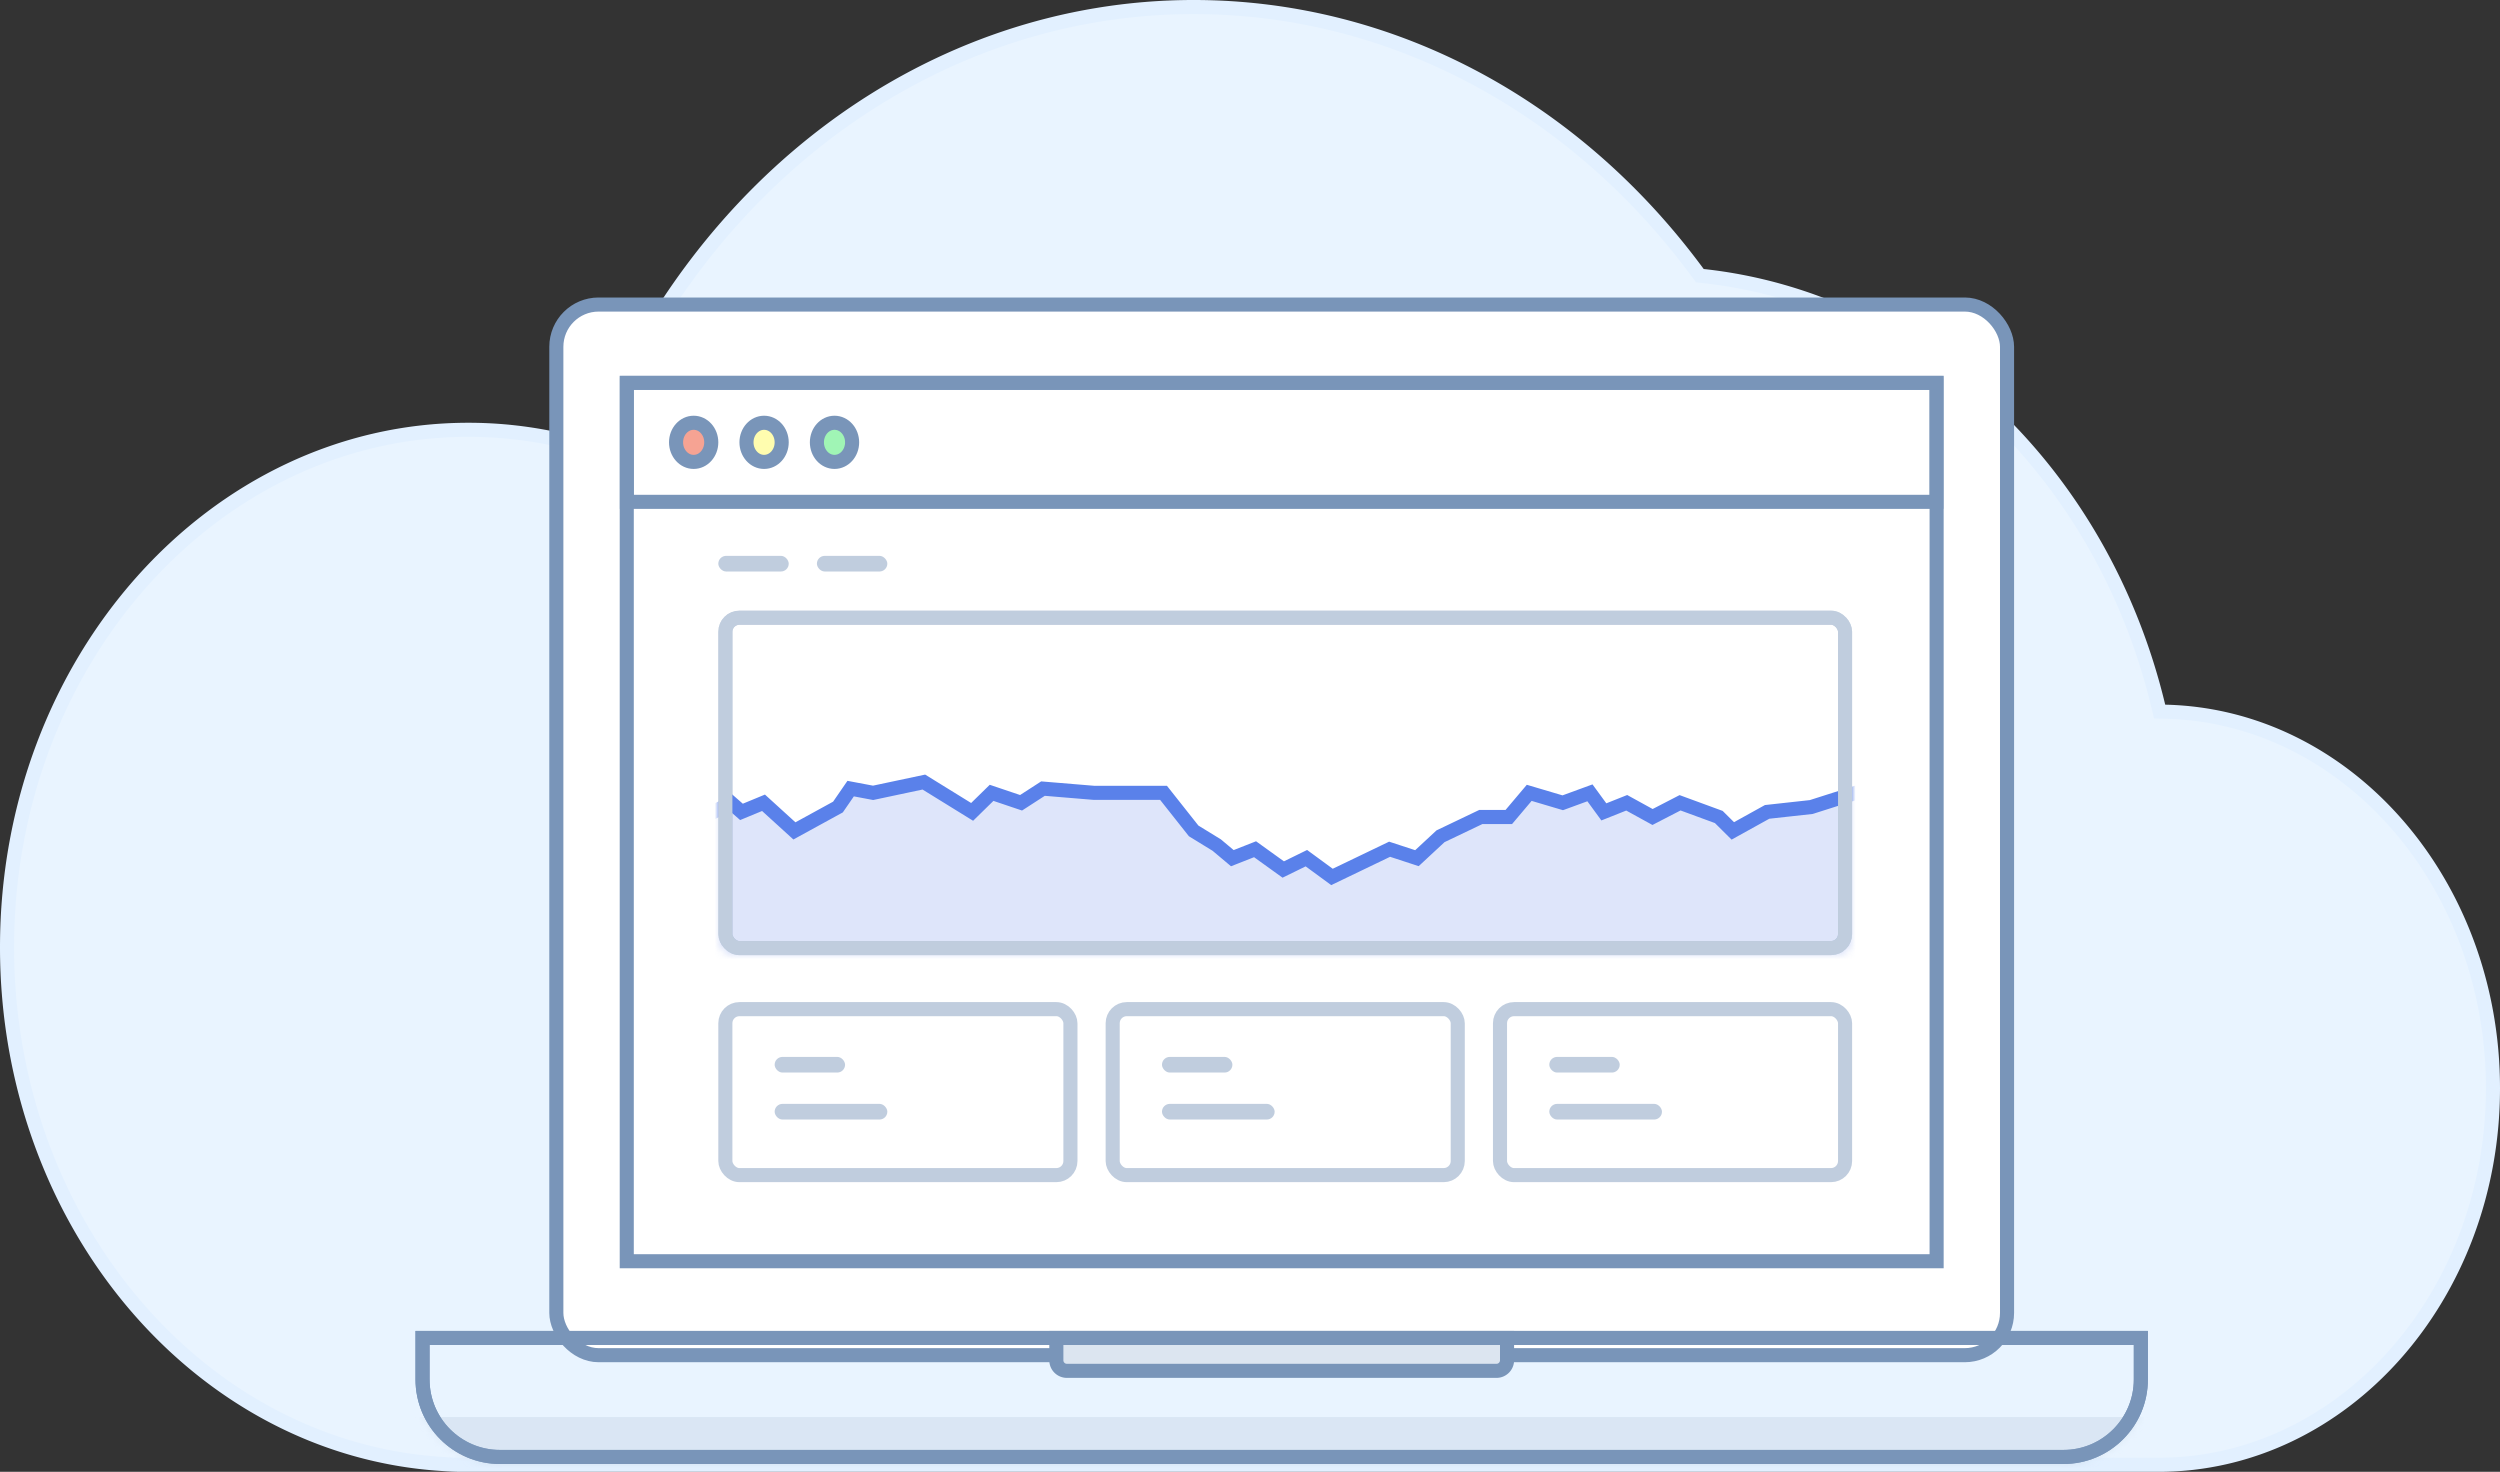 <svg xmlns="http://www.w3.org/2000/svg" xmlns:xlink="http://www.w3.org/1999/xlink" width="355" height="209" viewBox="0 0 355 209">
    <rect x="0" y="0" width="355" height="209" fill="#333333" stroke="none"/>
    <defs>
        <path id="a" d="M0 0h188v126.734H0z"/>
        <rect id="c" width="161" height="48.915" rx="2"/>
        <path id="e" d="M0 0h403v66.702H0z"/>
        <rect id="g" width="161" height="48.915" x="168" y="-2.223" rx="2"/>
        <path id="h" d="M0 0h188v18.899H0z"/>
        <path id="j" d="M0 0h246v6.899c0 6.627-5.373 12-12 12H12c-6.627 0-12-5.373-12-12V0z"/>
        <path id="l" d="M0 0h246v6.899c0 6.627-5.373 12-12 12H12c-6.627 0-12-5.373-12-12V0z"/>
    </defs>
    <g fill="none" fill-rule="evenodd">
        <path fill="#E9F4FF" fill-rule="nonzero" stroke="#E2F0FF" stroke-width="2" d="M305.868 207.996h.029c.2.003.402.004.603.004 26.206 0 47.5-23.917 47.5-53.473 0-29.163-20.752-52.9-46.562-53.464l-.77-.016-.18-.75c-7.959-33.205-33.756-57.75-64.671-61.104l-.438-.048-.26-.354C223.649 15.036 197.603 1 169.5 1c-37.158 0-70.28 24.618-84.86 61.914l-.336.858-.882-.264A58.897 58.897 0 0 0 66.5 61.032C30.352 61.032 1 93.908 1 134.516c0 39.05 27.221 71.194 61.792 73.368.959.077 1.924.116 2.894.116h239.628c.185 0 .37-.001.554-.004z"/>
        <g transform="translate(59 42.245)">
            <rect width="206" height="149.191" x="20" y="1" fill="#FFF" fill-rule="nonzero" stroke="#7995B9" stroke-width="2" rx="6"/>
            <g transform="translate(29 11.117)">
                <mask id="b" fill="#fff">
                    <use xlink:href="#a"/>
                </mask>
                <path stroke="#7995B9" stroke-width="2" d="M1 1h186v124.734H1z"/>
                <g mask="url(#b)">
                    <g transform="translate(14 33.351)">
                        <mask id="d" fill="#fff">
                            <use xlink:href="#c"/>
                        </mask>
                        <rect width="159" height="46.915" x="1" y="1" stroke="#C0CDDE" stroke-width="2" rx="2"/>
                        <g mask="url(#d)">
                            <g transform="translate(-168 2.223)">
                                <mask id="f" fill="#fff">
                                    <use xlink:href="#e"/>
                                </mask>
                                <g mask="url(#f)">
                                    <g fill-rule="nonzero" transform="translate(165 85.601)">
                                        <rect width="49" height="23.569" x="1" y="1" fill="#FFF" stroke="#C0CDDE" stroke-width="2" rx="2"/>
                                        <rect width="10" height="2.223" x="8" y="7.782" fill="#829CBE" opacity=".5" rx="1.112"/>
                                        <rect width="16" height="2.223" x="8" y="14.452" fill="#829CBE" opacity=".5" rx="1.112"/>
                                    </g>
                                </g>
                                <g mask="url(#f)">
                                    <g fill-rule="nonzero" transform="translate(281 85.601)">
                                        <rect width="49" height="23.569" x="1" y="1" fill="#FFF" stroke="#C0CDDE" stroke-width="2" rx="2"/>
                                        <rect width="10" height="2.223" x="8" y="7.782" fill="#829CBE" opacity=".5" rx="1.112"/>
                                        <rect width="16" height="2.223" x="8" y="14.452" fill="#829CBE" opacity=".5" rx="1.112"/>
                                    </g>
                                </g>
                                <g mask="url(#f)">
                                    <g fill-rule="nonzero" transform="translate(223 85.601)">
                                        <rect width="49" height="23.569" x="1" y="1" fill="#FFF" stroke="#C0CDDE" stroke-width="2" rx="2"/>
                                        <rect width="10" height="2.223" x="8" y="7.782" fill="#829CBE" opacity=".5" rx="1.112"/>
                                        <rect width="16" height="2.223" x="8" y="14.452" fill="#829CBE" opacity=".5" rx="1.112"/>
                                    </g>
                                </g>
                                <path fill="#5A81EA" fill-opacity=".2" stroke="#5A81EA" stroke-width="2" d="M162.528 23.646l4.81 2.706 2.474-1.293 1.478 1.293 3.129-1.293 4.387 3.993 6.184-3.389 1.802-2.617 3.185.6 7.21-1.529 6.854 4.235 2.763-2.706 4.187 1.413 3.113-2.013 7.231.6h9.886l4.276 5.406 3.28 2.014 2.214 1.859 3.227-1.27 4.002 2.88 3.286-1.61 3.635 2.664 8.182-3.934 3.88 1.27 3.347-3.11 5.727-2.738h3.974l2.897-3.43 4.763 1.412 3.86-1.413 1.975 2.706 3.247-1.293 3.667 2.018 3.907-2.018 5.5 2.018 1.99 1.975 4.872-2.7 6.262-.689 8.212-2.617 2.544.6v25.838h-171.42z" mask="url(#f)"/>
                                <rect width="159" height="46.915" x="169" y="-1.223" stroke="#C0CDDE" stroke-width="2" rx="2"/>
                            </g>
                        </g>
                    </g>
                    <mask id="i" fill="#fff">
                        <use xlink:href="#h"/>
                    </mask>
                    <path stroke="#7995B9" stroke-width="2" d="M1 1h186v16.899H1z"/>
                    <ellipse cx="10.5" cy="9.449" fill="#EF4829" fill-opacity=".5" fill-rule="nonzero" stroke="#7995B9" stroke-width="2" mask="url(#i)" rx="2.5" ry="2.779"/>
                    <ellipse cx="20.5" cy="9.449" fill="#FFFD60" fill-opacity=".5" fill-rule="nonzero" stroke="#7995B9" stroke-width="2" mask="url(#i)" rx="2.5" ry="2.779"/>
                    <ellipse cx="30.5" cy="9.449" fill="#43ED6C" fill-opacity=".5" fill-rule="nonzero" stroke="#7995B9" stroke-width="2" mask="url(#i)" rx="2.5" ry="2.779"/>
                    <rect width="10" height="2.223" x="14" y="25.569" fill="#829CBE" fill-rule="nonzero" opacity=".5" rx="1.112"/>
                    <rect width="10" height="2.223" x="28" y="25.569" fill="#829CBE" fill-rule="nonzero" opacity=".5" rx="1.112"/>
                    <g fill-rule="nonzero">
                        <g transform="translate(14 88.936)">
                            <rect width="49" height="23.569" x="1" y="1" fill="#FFF" stroke="#C0CDDE" stroke-width="2" rx="2"/>
                            <rect width="10" height="2.223" x="8" y="7.782" fill="#829CBE" opacity=".5" rx="1.112"/>
                            <rect width="16" height="2.223" x="8" y="14.452" fill="#829CBE" opacity=".5" rx="1.112"/>
                            <rect width="49" height="23.569" x="1" y="1" fill="#FFF" stroke="#C0CDDE" stroke-width="2" rx="2" transform="translate(110)"/>
                            <rect width="10" height="2.223" x="118" y="7.782" fill="#829CBE" opacity=".5" rx="1.112"/>
                            <rect width="16" height="2.223" x="118" y="14.452" fill="#829CBE" opacity=".5" rx="1.112"/>
                            <rect width="49" height="23.569" x="1" y="1" fill="#FFF" stroke="#C0CDDE" stroke-width="2" rx="2" transform="translate(55)"/>
                            <rect width="10" height="2.223" x="63" y="7.782" fill="#829CBE" opacity=".5" rx="1.112"/>
                            <rect width="16" height="2.223" x="63" y="14.452" fill="#829CBE" opacity=".5" rx="1.112"/>
                        </g>
                    </g>
                </g>
            </g>
            <g transform="translate(0 146.745)">
                <mask id="k" fill="#fff">
                    <use xlink:href="#j"/>
                </mask>
                <path stroke="#7995B9" stroke-width="2" d="M1 1v5.899c0 6.075 4.925 11 11 11h222c6.075 0 11-4.925 11-11V1H1z"/>
                <path fill="#B4C4DA" fill-opacity=".3" fill-rule="nonzero" d="M-26 12.229h299v15.564H-26z" mask="url(#k)"/>
                <path stroke="#7995B9" stroke-width="2" d="M1 1v5.899c0 6.075 4.925 11 11 11h222c6.075 0 11-4.925 11-11V1H1z"/>
            </g>
            <path fill="#DCE5F0" fill-rule="nonzero" stroke="#7995B9" stroke-width="2" d="M91 147.745v3.17a1.5 1.5 0 0 0 1.5 1.5h61a1.5 1.5 0 0 0 1.5-1.5v-3.17H91z"/>
        </g>
    </g>
</svg>
